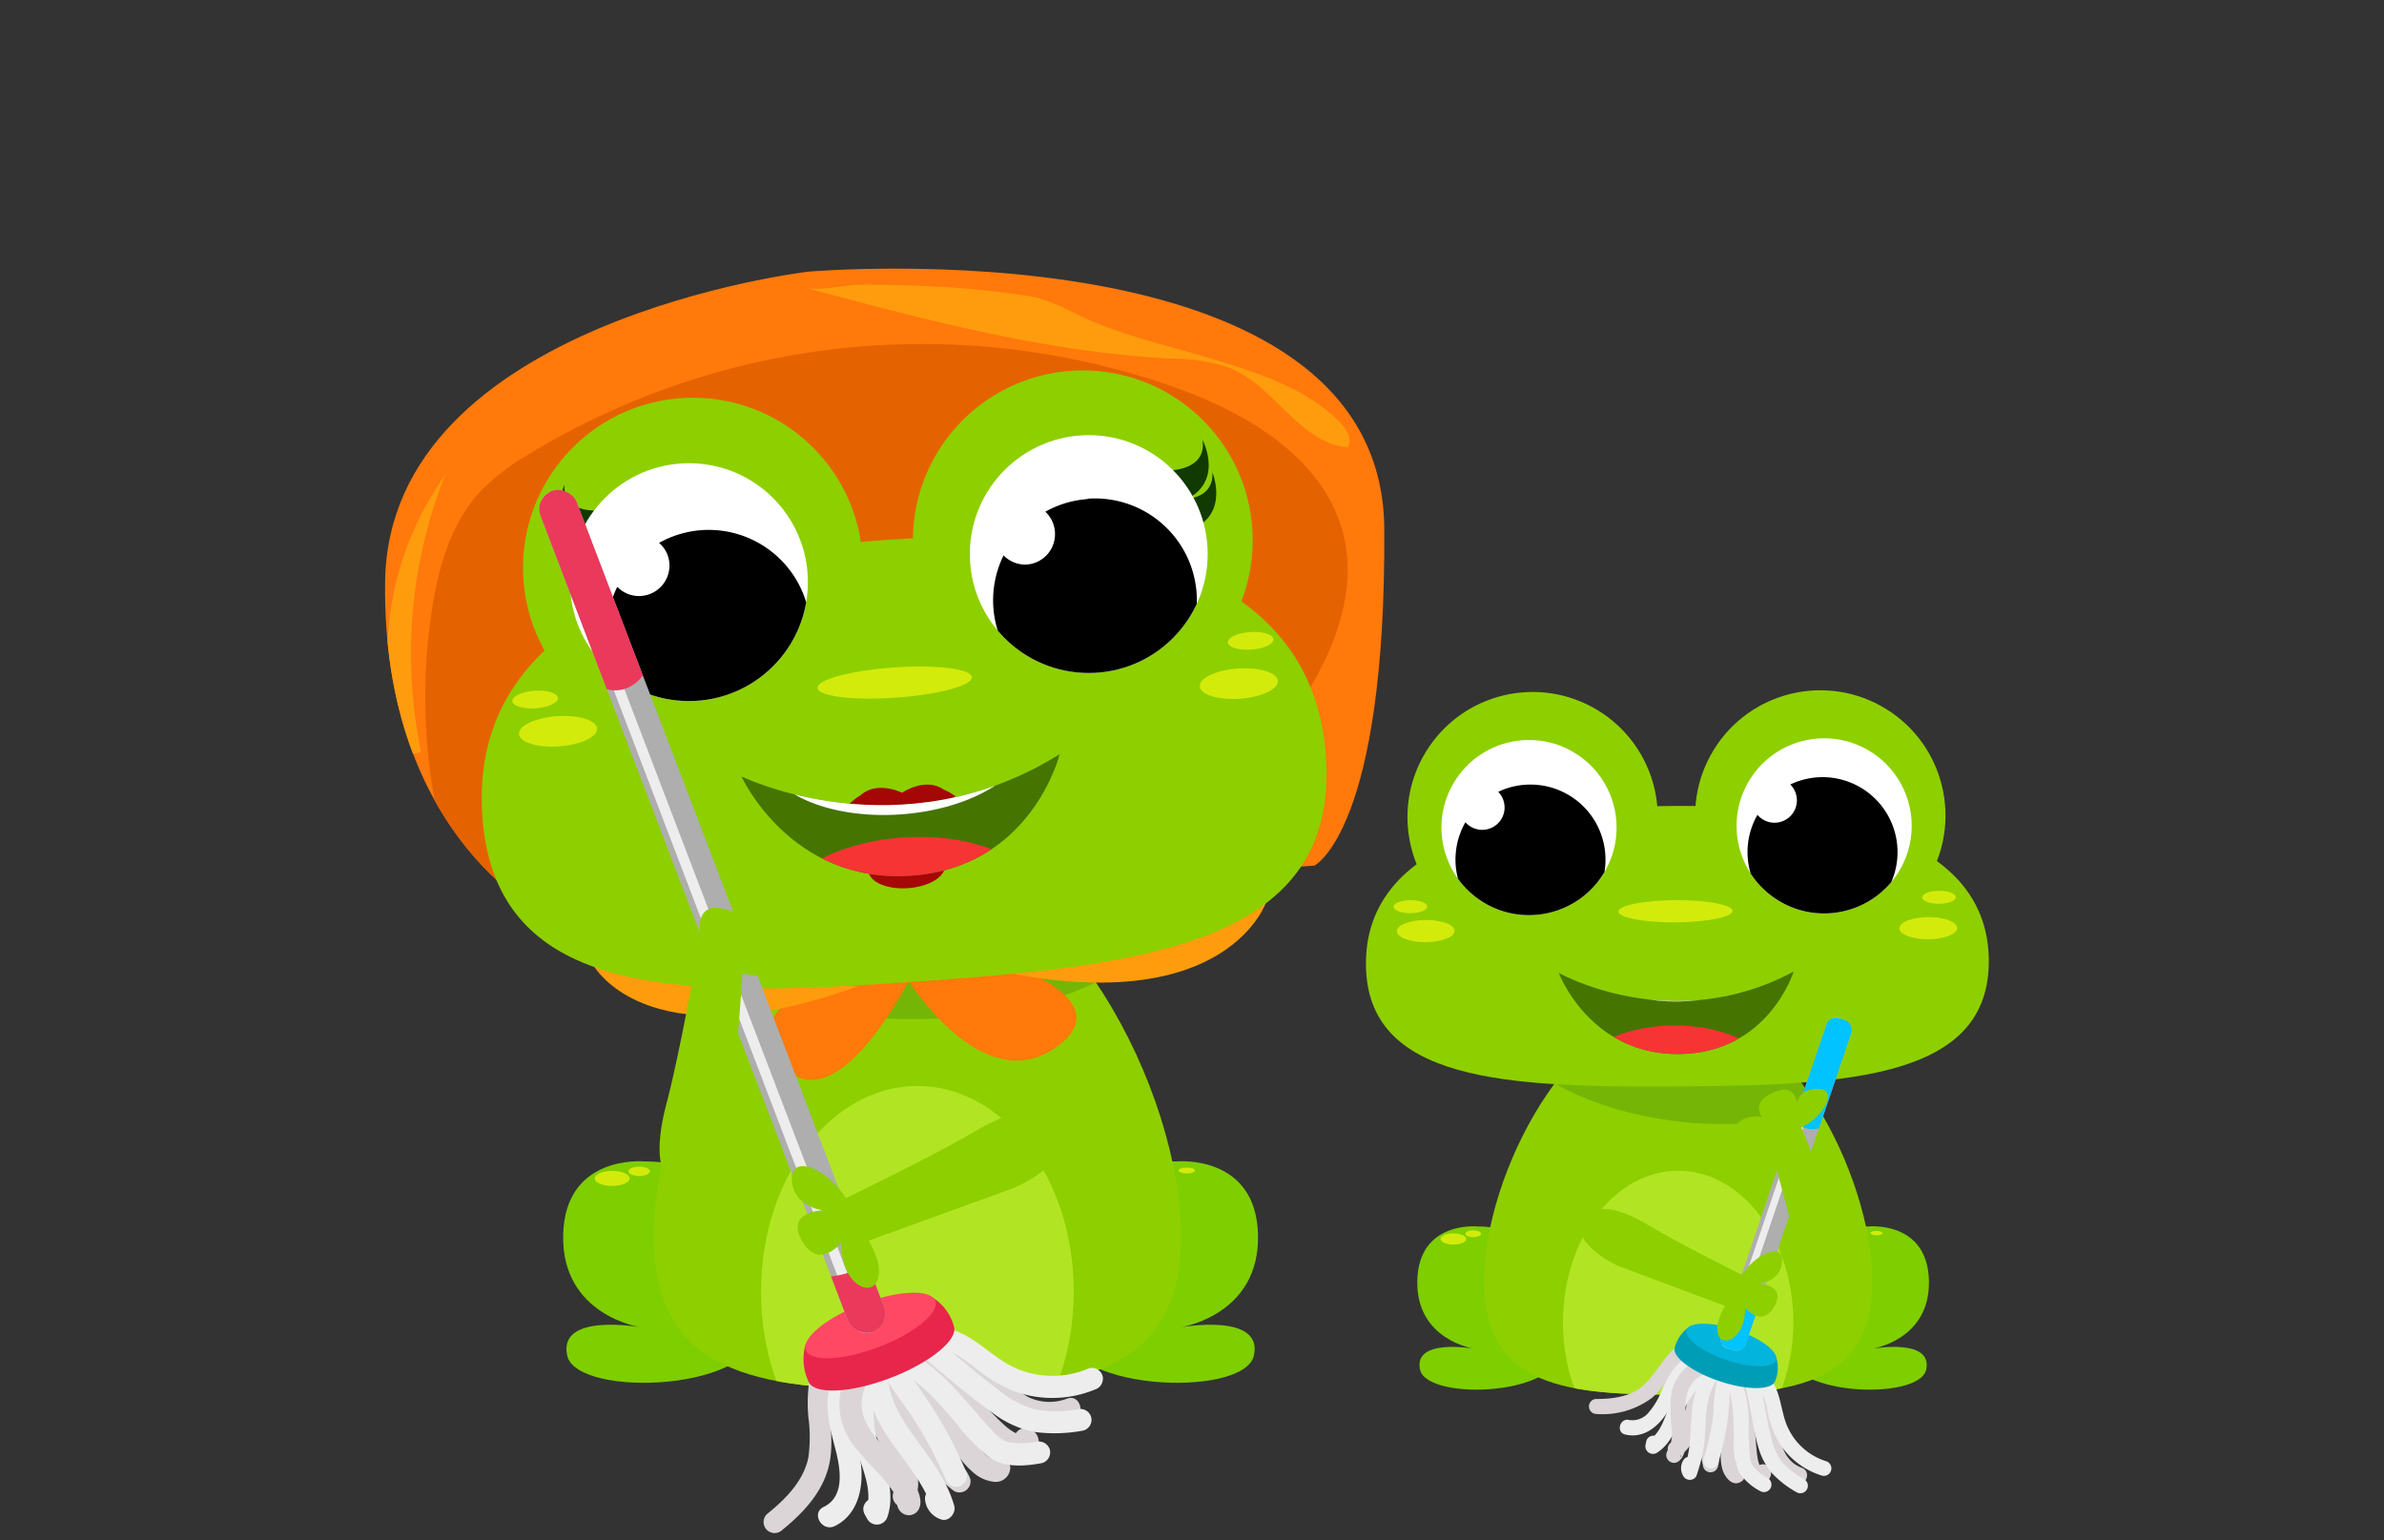 <svg xmlns="http://www.w3.org/2000/svg" xmlns:xlink="http://www.w3.org/1999/xlink" viewBox="0 0 260 168"><rect x="0" y="0" width="260" height="168" fill="#333333" stroke="none"/><defs><style>.cls-1{fill:#8ecf00;}.cls-2{fill:#ff790b;}.cls-3{fill:#aeaeaf;}.cls-4{fill:#fff;}.cls-5{fill:#457500;}.cls-6{fill:#7ece00;}.cls-7{fill:#d3eb0b;}.cls-8{clip-path:url(#clip-path);}.cls-9{fill:#75b506;}.cls-10{fill:#b1e523;}.cls-11{clip-path:url(#clip-path-2);}.cls-12{fill:#e56200;}.cls-13{fill:#ff9c0d;}.cls-14{fill:#113a00;}.cls-15{clip-path:url(#clip-path-3);}.cls-16{clip-path:url(#clip-path-4);}.cls-17{fill:#a50707;}.cls-18{clip-path:url(#clip-path-5);}.cls-19{fill:#f73434;}.cls-20{fill:#dbd5d7;}.cls-21{fill:#ededed;}.cls-22{fill:#e8254b;}.cls-23{fill:#ff4863;}.cls-24{clip-path:url(#clip-path-6);}.cls-25{fill:#ea395b;}.cls-26{clip-path:url(#clip-path-7);}.cls-27{clip-path:url(#clip-path-8);}.cls-28{clip-path:url(#clip-path-9);}.cls-29{clip-path:url(#clip-path-10);}.cls-30{fill:#009db7;}.cls-31{fill:#03b4dd;}.cls-32{clip-path:url(#clip-path-11);}.cls-33{fill:#00c3ff;}</style><clipPath id="clip-path"><path class="cls-1" d="M128.81,134.85c0,15.89-12.88,16.73-28.76,16.73s-28.76-.84-28.76-16.73S84.16,94,100.05,94,128.81,119,128.81,134.85Z"/></clipPath><clipPath id="clip-path-2"><path class="cls-2" d="M88.13,29.63S42.38,35,42,63.43,60.1,100.24,60.1,100.24l83.25-5.83s7.82-3.84,7.62-36.74C150.77,24.16,88.13,29.63,88.13,29.63Z"/></clipPath><clipPath id="clip-path-3"><circle class="cls-4" cx="75.14" cy="63.49" r="12.97"/></clipPath><clipPath id="clip-path-4"><circle class="cls-4" cx="118.74" cy="60.43" r="12.97"/></clipPath><clipPath id="clip-path-5"><path class="cls-5" d="M80.86,84.68s17.29,8.47,34.71-2.43c0,0-3,12.33-16.19,13.26S80.86,84.68,80.86,84.68Z"/></clipPath><clipPath id="clip-path-6"><rect class="cls-3" x="75.58" y="50.33" width="4.21" height="98.16" rx="2.1" transform="translate(-30.35 34.25) rotate(-20.9)"/></clipPath><clipPath id="clip-path-7"><path class="cls-1" d="M204.2,139.79c0,11.7-9.49,12.32-21.18,12.32s-21.18-.62-21.18-12.32,9.48-30.06,21.18-30.06S204.2,128.08,204.2,139.79Z"/></clipPath><clipPath id="clip-path-8"><circle class="cls-4" cx="198.94" cy="90.08" r="9.55" transform="translate(18.04 212.41) rotate(-58.43)"/></clipPath><clipPath id="clip-path-9"><circle class="cls-4" cx="166.76" cy="90.27" r="9.55" transform="translate(2.54 185.08) rotate(-58.43)"/></clipPath><clipPath id="clip-path-10"><path class="cls-5" d="M170,106.11s12.31,7,25.62-.15c0,0-2.76,8.92-12.52,9S170,106.11,170,106.11Z"/></clipPath><clipPath id="clip-path-11"><rect class="cls-3" x="193.35" y="110.16" width="2.86" height="38.02" rx="1.08" transform="translate(51.84 -55.74) rotate(18.74)"/></clipPath></defs><g id="Layer_6" data-name="Layer 6"><path class="cls-6" d="M128.34,126.67s8.65-.82,8.86,8-8.45,10.09-8.45,10.09,9.06-1.65,8,3.09-21.41,3.91-20.79-3.3S116.61,126.67,128.34,126.67Z"/><ellipse class="cls-7" cx="129.43" cy="127.66" rx="0.89" ry="0.32"/><path class="cls-6" d="M70.27,126.67s-8.64-.82-8.85,8,8.44,10.09,8.44,10.09-9.06-1.65-8,3.09,21.41,3.91,20.8-3.3S82,126.67,70.27,126.67Z"/><ellipse class="cls-7" cx="66.77" cy="128.52" rx="1.9" ry="0.82"/><ellipse class="cls-7" cx="69.71" cy="127.75" rx="1.17" ry="0.51"/><path class="cls-1" d="M128.81,134.85c0,15.89-12.88,16.73-28.76,16.73s-28.76-.84-28.76-16.73S84.16,94,100.05,94,128.81,119,128.81,134.85Z"/><g class="cls-8"><ellipse class="cls-9" cx="99.64" cy="98.17" rx="27.49" ry="12.98"/><ellipse class="cls-10" cx="100.05" cy="140.88" rx="17.05" ry="22.44"/></g><path class="cls-2" d="M88.13,29.63S42.38,35,42,63.43,60.1,100.24,60.1,100.24l83.25-5.83s7.82-3.84,7.62-36.74C150.77,24.16,88.13,29.63,88.13,29.63Z"/><g class="cls-11"><path class="cls-12" d="M47.11,66.49c.73-4.72,2.12-9.56,5.38-13a25.4,25.4,0,0,1,5.27-4,82.57,82.57,0,0,1,71.33-6.89c7.41,2.8,15,7.44,17.25,15.06s-1.82,15.65-6.59,22a53.16,53.16,0,0,1-8,8.74C125.23,93.82,117,97,108.64,98.68s-16.93,1.94-25.46,2.19l-15.46.47a48.12,48.12,0,0,0-7.59.56c-1.62.31-3.23.92-4.9.72-3.34-.41-4.49-3.38-5.46-6.22a63,63,0,0,1-2.66-29.91Z"/><path class="cls-13" d="M87.49,31.29c13.18,3.54,26.48,7.09,40.1,7.82a19.93,19.93,0,0,1,6.49,1,13.44,13.44,0,0,1,4,2.68c2.7,2.47,5.26,5.69,8.91,6,.56-.92-.17-2.08-.94-2.83-3.82-3.74-9.14-5.4-14.26-6.94-4-1.2-8.17-2.15-12-3.7-2.59-1-4.61-2.47-7.42-3a99.09,99.09,0,0,0-12.52-1.16q-3.15-.13-6.29-.11C92,31.11,88.86,31.86,87.49,31.29Z"/><path class="cls-13" d="M43.13,86a66.08,66.08,0,0,1-.73-17.7,33.75,33.75,0,0,1,6.13-16.45A52.81,52.81,0,0,0,45.92,82a13,13,0,0,1-8.7-.53"/></g><path class="cls-2" d="M88.69,107.58s-8.64,3.49-2.93,9S99.09,107,99.09,107s7.89,12.56,15.75,7.45-4.88-9.32-4.88-9.32S93.38,104.69,88.69,107.58Z"/><path class="cls-13" d="M64.5,104.94s5.45,11.17,29.08,2.63Z"/><path class="cls-13" d="M138.11,98.33S134,111,109.38,106Z"/><path class="cls-1" d="M144.61,82.52c1.42,20.18-19.1,22.75-44.51,24.53S54,109.14,52.6,89,71.31,60.66,96.72,58.88,143.2,62.34,144.61,82.52Z"/><circle class="cls-1" cx="75.57" cy="61.91" r="18.53"/><circle class="cls-1" cx="118.09" cy="58.93" r="18.53"/><ellipse class="cls-7" cx="60.86" cy="79.76" rx="4.27" ry="1.65" transform="translate(-5.43 4.45) rotate(-4.01)"/><ellipse class="cls-7" cx="135.1" cy="74.56" rx="4.27" ry="1.65" transform="translate(-4.88 9.63) rotate(-4.01)"/><ellipse class="cls-7" cx="58.36" cy="76.29" rx="2.49" ry="0.96" transform="translate(-5.19 4.27) rotate(-4.01)"/><ellipse class="cls-7" cx="136.39" cy="69.89" rx="2.49" ry="0.96" transform="translate(-4.55 9.71) rotate(-4.01)"/><ellipse class="cls-7" cx="97.58" cy="74.45" rx="8.44" ry="1.65" transform="translate(-4.97 7) rotate(-4.01)"/><path class="cls-14" d="M65.53,55.64s-4,.59-4-2.77c0,0-2,5.41,3.7,6.43Z"/><path class="cls-14" d="M65.22,58.87s-3.95,1-4.28-2.36c0,0-1.42,5.59,4.34,6Z"/><path class="cls-14" d="M127.56,51.3s4.08,0,3.59-3.32c0,0,2.72,5.09-2.77,6.89Z"/><path class="cls-14" d="M128.32,54.44s4.06.44,3.91-2.92c0,0,2.19,5.33-3.46,6.57Z"/><circle class="cls-4" cx="75.14" cy="63.49" r="12.97"/><g class="cls-15"><path d="M76.51,57.82a11.08,11.08,0,0,0-4.63,1.39A3.24,3.24,0,0,1,73,61.41,3.32,3.32,0,0,1,69.87,65a3.27,3.27,0,0,1-2.55-1,11.11,11.11,0,1,0,9.19-6.18Z"/></g><circle class="cls-4" cx="118.74" cy="60.43" r="12.97"/><g class="cls-16"><path d="M118.61,54.43A11.11,11.11,0,0,0,114,55.81,3.29,3.29,0,0,1,115.05,58,3.32,3.32,0,0,1,112,61.57a3.27,3.27,0,0,1-2.55-1,11.11,11.11,0,1,0,9.19-6.18Z"/></g><path class="cls-17" d="M104.2,86.85a6.15,6.15,0,0,0-1.3-.75c-1.86-1.25-4.1.08-4.52.36-.46-.22-2.86-1.22-4.53.28a6.25,6.25,0,0,0-1.18.91,9.82,9.82,0,0,0,5.87,1.12A9.89,9.89,0,0,0,104.2,86.85Z"/><ellipse class="cls-17" cx="98.88" cy="94.74" rx="4.16" ry="2.14" transform="translate(-6.38 7.14) rotate(-4.01)"/><path class="cls-5" d="M80.86,84.68s17.29,8.47,34.71-2.43c0,0-3,12.33-16.19,13.26S80.86,84.68,80.86,84.68Z"/><g class="cls-18"><ellipse class="cls-19" cx="98.97" cy="99.2" rx="14.55" ry="7.87" transform="translate(-6.69 7.16) rotate(-4.01)"/><ellipse class="cls-4" cx="97.69" cy="80.97" rx="14.55" ry="7.87" transform="translate(-5.42 7.03) rotate(-4.01)"/></g><path class="cls-20" d="M93.74,149.8a15.33,15.33,0,0,0,1.85,6.9c.5,1,1,2.07,1.54,3.11.38.81.91,1.91.4,2.76a1.2,1.2,0,0,0,2.07,1.22c1.4-2.32-.26-5-1.32-7.06s-2.19-4.43-2.14-6.93a1.2,1.2,0,0,0-2.4,0Z"/><path class="cls-20" d="M95.77,150c2,4.7,4.07,9.49,8.28,12.62a1.21,1.21,0,0,0,1.76-1.36,4.44,4.44,0,0,0-1-1.51c-1.08-1.11-2.78.59-1.7,1.7a1.58,1.58,0,0,1,.33.45l1.77-1.35c-3.63-2.7-5.49-7.15-7.18-11.19a1.23,1.23,0,0,0-1.47-.84,1.2,1.2,0,0,0-.84,1.48Z"/><path class="cls-20" d="M98.38,151a16.48,16.48,0,0,1,5.29,6.27,9.35,9.35,0,0,0,2.72,3.53,4.1,4.1,0,0,0,2,.81,1.58,1.58,0,0,0,1.79-1.49,1.2,1.2,0,0,0-1.2-1.2,1.22,1.22,0,0,0-1.2,1.2v.1l.16-.61,0,.08.44-.43.24,0s-.33-.1-.31-.09a3.09,3.09,0,0,1-.67-.41,4.41,4.41,0,0,1-.9-1c-.74-1.08-1.23-2.31-1.92-3.42a18.09,18.09,0,0,0-5.2-5.4A1.2,1.2,0,0,0,98.38,151Z"/><path class="cls-20" d="M99.92,149.17c2.46,2.5,4.89,5,7.39,7.51a6.75,6.75,0,0,0,4,2.27,1.76,1.76,0,0,0,1.9-1.17,1.56,1.56,0,0,0-1.08-2,1.24,1.24,0,0,0-1.48.84,1.21,1.21,0,0,0,.84,1.48l-.12-.05-.43-.43a1,1,0,0,1,0-.65l.44-.43c.1-.08.16,0-.14-.06a2,2,0,0,1-.53-.21,5.74,5.74,0,0,1-1.14-.81c-.89-.8-1.7-1.7-2.55-2.55l-5.37-5.46a1.2,1.2,0,0,0-1.7,1.7Z"/><path class="cls-20" d="M99,145.83l8.89,6.54a15.81,15.81,0,0,0,4.2,2.57,7.57,7.57,0,0,0,4.93-.08c1.44-.51.82-2.84-.64-2.32a5.37,5.37,0,0,1-4.18-.14,25.83,25.83,0,0,1-3.9-2.7l-8.08-5.94c-1.25-.92-2.45,1.16-1.22,2.07Z"/><path class="cls-20" d="M88.36,150a17.17,17.17,0,0,0-.2,4.53,16.5,16.5,0,0,1,0,4.44c-.55,2.62-2.53,4.56-4.53,6.18a1.2,1.2,0,1,0,1.7,1.7c2.19-1.77,4.25-3.95,5-6.72.87-3.13-.29-6.35.36-9.49.32-1.51-2-2.15-2.32-.64Z"/><path class="cls-21" d="M91.39,149.31c-1.8,2.46-1.11,5.6-.39,8.31.57,2.14,1.35,5.51-1.18,6.74-1.39.68-.17,2.76,1.22,2.08,2.71-1.32,3.23-4.6,2.78-7.29s-2.23-6.06-.35-8.63a1.22,1.22,0,0,0-.43-1.64,1.24,1.24,0,0,0-1.65.43Z"/><path class="cls-21" d="M93.47,149.4a15.85,15.85,0,0,0-.2,8.09c.56,2.34,2,4.84,1.2,7.29l2.2-.29-.29-.54c-.73-1.36-2.81-.15-2.07,1.22l.29.53a1.21,1.21,0,0,0,2.19-.28c.85-2.57-.18-5.09-.92-7.54a13.68,13.68,0,0,1-.08-7.84,1.2,1.2,0,0,0-2.32-.64Z"/><path class="cls-20" d="M92.83,149a7.28,7.28,0,0,0,.37,8.75c.84,1.12,1.84,2.1,2.78,3.13a13,13,0,0,1,1.19,1.47,4.43,4.43,0,0,1,.79,1.58l.16-.61-.06.11,1.36-.55-.08,0,.84.84,0-.07L99.6,165l.05,0c1.26-.87.06-3-1.22-2.07l0,0a1.21,1.21,0,0,0-.55,1.35,1.33,1.33,0,0,0,.94.94,1.22,1.22,0,0,0,1.35-.56c.71-1.2-.5-3-1.21-4-.84-1.12-1.83-2.1-2.77-3.13a8.29,8.29,0,0,1-2-3,4.77,4.77,0,0,1,.76-4.3A1.2,1.2,0,1,0,92.83,149Z"/><path class="cls-21" d="M94.41,149.57c-.06,3,1.33,5.65,3,8s3.55,4.52,4.34,7.29l1.48-1.48c.07,0,.09,0,.06.07a1.25,1.25,0,0,0-1.21-1.2,1.21,1.21,0,0,0-1.2,1.2,2.52,2.52,0,0,0,1.71,2.25c.87.35,1.71-.67,1.48-1.48-.79-2.73-2.5-5-4.14-7.23s-3.16-4.62-3.1-7.43a1.21,1.21,0,0,0-2.41,0Z"/><path class="cls-21" d="M95.93,148.73c.81,2.3,2.5,4.14,3.8,6.17a43.76,43.76,0,0,1,3.37,6.39,1.24,1.24,0,0,0,1.48.84,1.22,1.22,0,0,0,.84-1.48,46.53,46.53,0,0,0-3.38-6.59c-.63-1-1.31-2-2-3a12.06,12.06,0,0,1-1.78-3,1.2,1.2,0,0,0-2.32.64Z"/><path class="cls-21" d="M97.4,149.32c2.95,1.12,5,3.73,7,6.05a21.81,21.81,0,0,0,3.44,3.55c1.61,1.19,3.94,1,5.81.65a1.22,1.22,0,0,0,.84-1.48,1.25,1.25,0,0,0-1.48-.84,9.47,9.47,0,0,1-2.91.07,3.57,3.57,0,0,1-1.88-1.3c-1.07-1.09-2-2.27-3.05-3.41-2-2.34-4.23-4.49-7.17-5.61a1.2,1.2,0,0,0-1.48.84,1.22,1.22,0,0,0,.84,1.48Z"/><path class="cls-21" d="M99.59,147.12c2.88,2.35,5.69,4.85,8.7,7a11,11,0,0,0,4.5,2.05,16.69,16.69,0,0,0,5.37-.15,1.21,1.21,0,0,0,.84-1.48,1.24,1.24,0,0,0-1.48-.84,12.24,12.24,0,0,1-4.71,0,10.77,10.77,0,0,1-3.78-2c-2.64-2-5.17-4.2-7.74-6.29-1.19-1-2.9.72-1.7,1.7Z"/><path class="cls-21" d="M102,147.12c1.65,0,3,1,4.27,2a16.65,16.65,0,0,0,4.14,2.54,12.17,12.17,0,0,0,9-.11,1.24,1.24,0,0,0,.84-1.48,1.22,1.22,0,0,0-1.48-.84,10,10,0,0,1-8.44-.22c-2.84-1.47-4.87-4.28-8.33-4.25a1.2,1.2,0,0,0,0,2.4Z"/><path class="cls-22" d="M101.5,141.4c-2-1-13.65,5.26-13.65,5.26a5.79,5.79,0,0,0,.32,4c.56,1.47,4.56,1.3,8.93-.37s7.48-4.22,6.92-5.68A5.29,5.29,0,0,0,101.5,141.4Z"/><ellipse class="cls-23" cx="94.93" cy="144.56" rx="7.55" ry="2.52" transform="translate(-45.32 43.38) rotate(-20.9)"/><rect class="cls-3" x="75.58" y="50.33" width="4.21" height="98.16" rx="2.1" transform="translate(-30.35 34.25) rotate(-20.9)"/><g class="cls-24"><rect class="cls-21" x="76.18" y="44.86" width="1.12" height="109" transform="translate(-30.4 33.92) rotate(-20.9)"/><path class="cls-25" d="M88.85,139.18a8.38,8.38,0,0,0,7.33-2.81l4.6,12.06-9.09,1.07L88.8,138.79"/><rect class="cls-25" x="59.24" y="46.87" width="7.71" height="29.17" rx="3.86" transform="translate(-17.77 26.55) rotate(-20.9)"/></g><path class="cls-1" d="M79.74,122.46,81,106.15s3.07.94,4.53-.34-.08-4.2-4.28-2.88c0,0,1.47-2.88-2.17-3.79s-2.64,3.1-2.64,3.1-1.24-3-4.12-2.37,0,4.13,3.56,5.12c0,0-1.8,10.11-3.16,15.24S71.61,129,74.63,130,79.62,124.93,79.74,122.46Z"/><path class="cls-1" d="M110.11,129.73l-15.37,5.58s1.73,2.71.9,4.45-4,.14-3.87-4.26c0,0-2.43,3.11-4.3-.15S89.75,132,89.75,132s-3.27-.37-3.39-3.32,4-1.14,5.89,2c0,0,9.25-4.45,13.82-7.15s8.11-3.39,10-.77S112.47,128.94,110.11,129.73Z"/><circle class="cls-1" cx="77.44" cy="132.3" r="5.56"/><circle class="cls-1" cx="122.37" cy="132.01" r="5.56"/><path class="cls-6" d="M203.85,133.76s6.37-.61,6.52,5.91-6.21,7.43-6.21,7.43,6.67-1.21,5.91,2.28-15.77,2.88-15.31-2.43S195.21,133.76,203.85,133.76Z"/><ellipse class="cls-7" cx="204.65" cy="134.49" rx="0.65" ry="0.24"/><path class="cls-6" d="M161.09,133.76s-6.37-.61-6.52,5.91,6.22,7.43,6.22,7.43-6.68-1.21-5.92,2.28,15.77,2.88,15.32-2.43S169.73,133.76,161.09,133.76Z"/><ellipse class="cls-7" cx="158.51" cy="135.13" rx="1.4" ry="0.61"/><ellipse class="cls-7" cx="160.67" cy="134.56" rx="0.86" ry="0.37"/><path class="cls-1" d="M204.2,139.79c0,11.7-9.49,12.32-21.18,12.32s-21.18-.62-21.18-12.32,9.48-30.06,21.18-30.06S204.2,128.08,204.2,139.79Z"/><g class="cls-26"><ellipse class="cls-9" cx="183.81" cy="112.78" rx="9.56" ry="20.24" transform="translate(48.78 280.91) rotate(-82.76)"/><ellipse class="cls-10" cx="183.02" cy="144.22" rx="12.56" ry="16.53"/></g><path class="cls-1" d="M216.9,104.75c.07,12.81-15.13,13.62-33.88,13.74s-34-.52-34.05-13.33S164.08,88,182.83,87.9,216.82,91.94,216.9,104.75Z"/><circle class="cls-1" cx="167.15" cy="89.13" r="13.65" transform="translate(3.7 184.87) rotate(-58.43)"/><circle class="cls-1" cx="198.53" cy="88.94" r="13.65" transform="translate(18.81 211.52) rotate(-58.43)"/><circle class="cls-4" cx="198.94" cy="90.08" r="9.55" transform="translate(18.04 212.41) rotate(-58.43)"/><g class="cls-27"><path d="M198.72,84.76a8.26,8.26,0,0,0-3.47.8,2.44,2.44,0,1,1-3.58,3.31,8.18,8.18,0,1,0,7.05-4.11Z"/></g><circle class="cls-4" cx="166.76" cy="90.27" r="9.55" transform="translate(2.54 185.08) rotate(-58.43)"/><g class="cls-28"><path d="M166.87,85.57a8.07,8.07,0,0,0-3.47.79,2.48,2.48,0,0,1,.69,1.68,2.44,2.44,0,0,1-4.27,1.64,8.18,8.18,0,1,0,7.05-4.11Z"/></g><ellipse class="cls-7" cx="155.49" cy="101.55" rx="3.15" ry="1.21" transform="translate(-0.6 0.92) rotate(-0.34)"/><ellipse class="cls-7" cx="210.3" cy="101.23" rx="3.15" ry="1.21" transform="translate(-0.6 1.25) rotate(-0.34)"/><ellipse class="cls-7" cx="153.82" cy="98.89" rx="1.83" ry="0.71" transform="translate(-0.58 0.91) rotate(-0.34)"/><ellipse class="cls-7" cx="211.47" cy="97.86" rx="1.83" ry="0.71" transform="translate(-0.58 1.26) rotate(-0.34)"/><path class="cls-5" d="M170,106.11s12.31,7,25.62-.15c0,0-2.76,8.92-12.52,9S170,106.11,170,106.11Z"/><g class="cls-29"><ellipse class="cls-19" cx="182.58" cy="117.64" rx="10.72" ry="5.8" transform="translate(-0.7 1.09) rotate(-0.34)"/><ellipse class="cls-4" cx="182.5" cy="104.17" rx="10.72" ry="5.8" transform="matrix(1, -0.01, 0.01, 1, -0.62, 1.09)"/></g><ellipse class="cls-7" cx="182.73" cy="99.38" rx="6.22" ry="1.21" transform="translate(-0.59 1.09) rotate(-0.34)"/><path class="cls-20" d="M186,148.87a10.48,10.48,0,0,0-2.09,4.52c-.2.79-.36,1.59-.57,2.38-.13.5-.34,1.28-.89,1.47-1,.34-.57,1.92.43,1.58,1.76-.6,2-2.62,2.42-4.2a10.35,10.35,0,0,1,1.85-4.59c.69-.79-.46-2-1.15-1.16Z"/><path class="cls-20" d="M186.88,150c-1,3.24-1.93,6.64-1.12,10a.83.83,0,0,0,1.58,0,2.67,2.67,0,0,0,.12-1c-.08-1-1.71-1.05-1.63,0a1.38,1.38,0,0,1-.07.57h1.58c-.74-3.08.23-6.22,1.12-9.15a.82.82,0,0,0-1.58-.44Z"/><path class="cls-20" d="M187.84,151.48a10.43,10.43,0,0,1,.42,3.09,16.4,16.4,0,0,1-.45,3,5.42,5.42,0,0,0,.07,2.8c.33.9,1.2,1.92,2.17,1.11a.82.82,0,0,0,0-1.16.84.84,0,0,0-1.15,0l-.07.06.58-.24c.26.18.31.18.16,0l-.11-.21a1.62,1.62,0,0,1-.12-.43,3.18,3.18,0,0,1,0-1c.09-.8.33-1.58.45-2.38a12.32,12.32,0,0,0-.35-5.09.82.82,0,0,0-1.58.43Z"/><path class="cls-20" d="M189.44,151.2c.21,2.44.36,4.9.64,7.33a4.34,4.34,0,0,0,1.12,2.84,1.2,1.2,0,0,0,1.48.17,1.05,1.05,0,0,0,.31-1.44.85.85,0,0,0-1.12-.3.83.83,0,0,0-.29,1.12l0,.08-.11-.42,0-.16.29-.29.11,0,.41.11c-.47-.23-.58-1.13-.65-1.58-.1-.79-.14-1.59-.21-2.37l-.43-5c-.09-1-1.73-1-1.64,0Z"/><path class="cls-20" d="M190.38,149.05l2,7.82a8.06,8.06,0,0,0,1.21,3,5.39,5.39,0,0,0,2.49,1.8c1,.36,1.42-1.22.44-1.58-2-.73-2.34-2.78-2.8-4.63L192,148.62a.81.81,0,0,0-1.57.43Z"/><path class="cls-20" d="M182.91,146.81c-1.47,1.16-2.25,2.91-3.58,4.2s-3.43,1.59-5.31,1.57a.82.82,0,0,0,0,1.63,9,9,0,0,0,6.15-1.76c1.53-1.29,2.32-3.24,3.9-4.49a.82.82,0,1,0-1.16-1.15Z"/><path class="cls-21" d="M185,147.63c-2,.48-3,2.31-3.77,4a8.09,8.09,0,0,1-1.48,2.48,2.27,2.27,0,0,1-2.08.76c-1-.25-1.46,1.33-.44,1.58,2.23.55,4-1.19,4.94-3,.77-1.5,1.39-3.78,3.27-4.23,1-.25.59-1.83-.44-1.58Z"/><path class="cls-21" d="M186,148.56a10.76,10.76,0,0,0-3.77,4.39c-.62,1.38-1,3.26-2.38,4.11l1.2.92.08-.41a.82.82,0,0,0-1.58-.43l-.08.4a.83.83,0,0,0,1.2.93c1.58-1,2.15-2.71,2.82-4.33a9.21,9.21,0,0,1,3.34-4.16c.86-.59,0-2-.83-1.42Z"/><path class="cls-20" d="M185.87,148.09a4.94,4.94,0,0,0-3.64,4.33,18,18,0,0,0,.05,3,4.84,4.84,0,0,1-.35,2.82l.49-.37-.08,0,.93.37,0,0,.08.63,0,0-.79.6h0c1,.09,1-1.55,0-1.64h0a.82.82,0,0,0-.79.6.8.8,0,0,0,.09.72.84.84,0,0,0,.93.37c.95-.34,1.09-1.77,1.15-2.65a28,28,0,0,0-.11-3,4.86,4.86,0,0,1,.48-2.66,3.23,3.23,0,0,1,2-1.48.82.82,0,0,0-.43-1.58Z"/><path class="cls-21" d="M186.44,149a9.2,9.2,0,0,0-1.94,5.25c-.2,2-.06,4.07-.87,5.93H185s0,0,0-.11c.58-.88-.84-1.7-1.41-.82a1.65,1.65,0,0,0,0,1.75.82.82,0,0,0,1.41,0,17.13,17.13,0,0,0,1-5.86c.12-1.73.35-3.62,1.53-5,.69-.79-.47-1.95-1.16-1.16Z"/><path class="cls-21" d="M187.51,149.43a20.67,20.67,0,0,0-.65,4.84,28.72,28.72,0,0,1-1.05,4.85.82.82,0,0,0,1.58.44,33,33,0,0,0,1.06-4.91c.2-1.57.08-3.28.64-4.78a.83.83,0,0,0-.57-1,.85.85,0,0,0-1,.57Z"/><path class="cls-21" d="M188,150.2c1.14,2,1,4.44,1.1,6.71a8.81,8.81,0,0,0,.45,3.47,6.1,6.1,0,0,0,2.49,2.28.82.82,0,0,0,.82-1.41c-.86-.51-1.85-1.15-2-2.21a31.36,31.36,0,0,1-.15-3.36,13.13,13.13,0,0,0-1.3-6.3.82.82,0,0,0-1.41.82Z"/><path class="cls-21" d="M190.19,150.2l.78,3.91c.24,1.22.43,2.45.77,3.64a7.41,7.41,0,0,0,1.52,2.93,11.14,11.14,0,0,0,2.69,2.08.82.82,0,0,0,.82-1.42,8.89,8.89,0,0,1-2.42-1.89,6.63,6.63,0,0,1-1.19-2.73c-.55-2.29-.93-4.64-1.39-6.95-.2-1-1.78-.6-1.58.43Z"/><path class="cls-21" d="M191.34,151a4.64,4.64,0,0,1,1.42,2.83,11.25,11.25,0,0,0,1.15,3.33,8.46,8.46,0,0,0,4.83,3.79.82.82,0,0,0,.43-1.58,6.82,6.82,0,0,1-4.12-3.54c-1-2-.68-4.49-2.55-6a.82.82,0,0,0-1.16,1.16Z"/><path class="cls-30" d="M193.65,147.89c-.6-1.38-9.43-3.17-9.43-3.17a4,4,0,0,0-1.57,2.23c-.34,1,1.83,2.66,4.85,3.68s5.74,1,6.09,0A3.61,3.61,0,0,0,193.65,147.89Z"/><ellipse class="cls-31" cx="188.83" cy="146.69" rx="1.72" ry="5.14" transform="translate(-10.76 278.38) rotate(-71.26)"/><rect class="cls-3" x="193.35" y="110.16" width="2.86" height="38.02" rx="1.08" transform="translate(51.84 -55.74) rotate(18.74)"/><g class="cls-32"><rect class="cls-21" x="198.55" y="78.04" width="0.76" height="74.17" transform="translate(47.54 -57.82) rotate(18.74)"/><path class="cls-33" d="M188,141.23a5.67,5.67,0,0,0,5.06,1.72l-2.83,8.31L185,147.88l3.14-6.87"/><rect class="cls-33" x="197.36" y="103.71" width="5.25" height="19.85" rx="2.62" transform="translate(47.12 -58.24) rotate(18.74)"/></g><path class="cls-1" d="M176.86,138.21l11.27,4.22s-1.29,2-.69,3.27,2.95.14,2.88-3.1c0,0,1.77,2.3,3.17-.09s-1.65-2.5-1.65-2.5,2.4-.25,2.52-2.42-2.92-.87-4.36,1.46c0,0-6.77-3.35-10.12-5.37s-5.95-2.55-7.32-.64S175.13,137.61,176.86,138.21Z"/><path class="cls-1" d="M196.09,136.13l-3.16-11.62s-2.09,1.1-3.32.38-.66-3.47,2.56-3.09c0,0-1.33-1.46,1.18-2.63s2.64,1.14,2.64,1.14.17-1.63,2.35-1.55.59,3-1.86,4.2c0,0,2.7,7.06,4.39,10.58s2,6.17,0,7.35S196.52,137.91,196.09,136.13Z"/></g></svg>